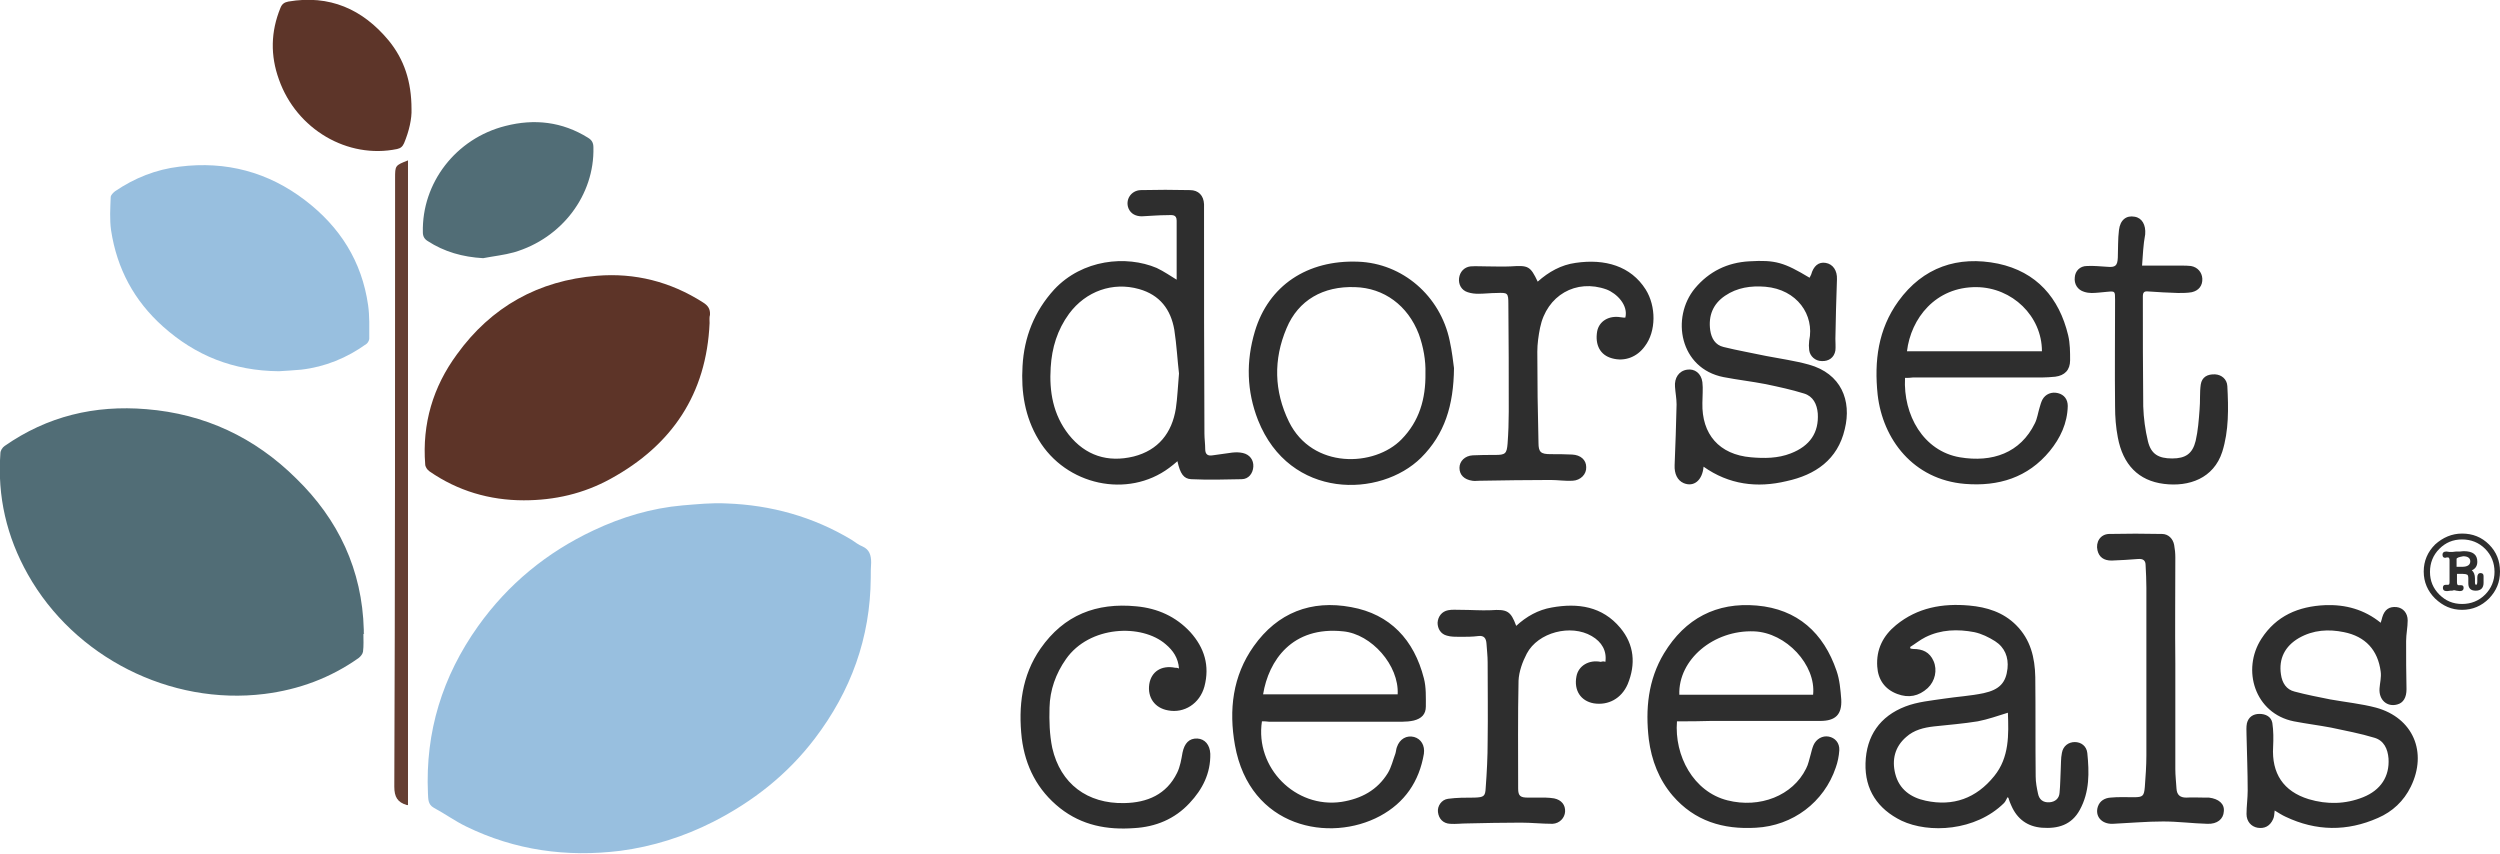 <svg version="1.1" id="Layer_1" xmlns="http://www.w3.org/2000/svg" x="0" y="0" width="639.1" height="218.2" xml:space="preserve"><style>.st0{fill:#2e2e2e}.st1{fill:#98bfdf}.st2{fill:#516d76}</style><path class="st0" d="M513.2 203.8c-.3.5-.5 1.1-.9 1.5-7.3 7.2-19.2 7.8-26.2 4.5-6.1-3-9.4-7.9-9.2-14.7.2-7 3.7-12 10.2-14.5 3.1-1.2 6.6-1.5 9.9-2 3.3-.5 6.8-.7 10.1-1.4 4.1-.9 5.7-2.7 6.1-6.3.3-2.9-.7-5.4-3.2-7-1.6-1-3.4-1.9-5.3-2.3-4.2-.8-8.5-.7-12.5 1.3-1.4.7-2.6 1.7-3.9 2.5 0 .1.1.3.1.4.2 0 .4.1.7.1 2.4 0 4.2.8 5.2 3.1s.4 5.1-1.5 6.9c-2.3 2.1-4.9 2.6-7.8 1.5-3.2-1.2-4.9-3.7-5.1-7-.3-4.4 1.5-7.9 4.8-10.6 5.5-4.5 11.9-5.6 18.7-5 4.5.4 8.7 1.7 12 5 3.7 3.7 4.8 8.3 4.9 13.3.1 8.5 0 16.9.1 25.4 0 1.5.3 3 .6 4.4.3 1.5 1.3 2.3 2.9 2.2 1.5-.1 2.5-1 2.6-2.4.2-2 .2-4 .3-5.9.1-1.4 0-2.9.3-4.3.3-1.8 1.7-2.8 3.3-2.8 1.6 0 3 1 3.2 2.8.5 5 .6 9.9-1.9 14.5-2.1 3.9-5.6 4.9-9.7 4.6-3.7-.3-6.3-2.2-7.8-5.6-.3-.6-.5-1.2-.7-1.8 0-.2-.1-.3-.3-.4zm.1-21.6c-2.6.8-5.1 1.7-7.7 2.2-3.7.6-7.5.9-11.2 1.3-2.6.3-5.1.9-7.1 2.7-2.9 2.5-3.7 5.8-2.8 9.4 1 4 4 6.1 7.8 6.9 7 1.5 12.9-.6 17.5-6.3 3.9-4.8 3.7-10.6 3.5-16.2zM300.8 71.5V56.4c0-1.7-1.3-1.4-2.4-1.4-2.2 0-4.3.2-6.5.3-1.5 0-2.8-.6-3.4-2-.9-2.2.6-4.6 3.1-4.7 4.2-.1 8.4-.1 12.6 0 2.2 0 3.5 1.4 3.6 3.6V54c0 18.9 0 37.8.1 56.8 0 1.3.2 2.7.2 4 0 1.4.7 1.8 1.9 1.6 1.7-.2 3.3-.5 5-.7.9-.1 1.8-.1 2.7.1 1.8.4 2.8 1.8 2.7 3.5-.1 1.7-1.2 3.2-3 3.2-4.3.1-8.6.2-12.9 0-1.9-.1-2.8-1.4-3.5-4.6-.7.6-1.4 1.2-2.1 1.7-10.6 7.9-26.4 4.5-33.4-7.2-3.5-5.8-4.5-12.2-4.1-18.8.4-7.4 3-14 8.1-19.6 7.2-7.7 18.4-8.8 26.2-5.5 1.9.9 3.6 2.1 5.1 3zm.6 24c-.4-3.4-.6-7.3-1.2-11.2-.9-5.2-3.7-8.9-9-10.4-6.7-1.9-13.6.5-17.9 6.3-3 4.1-4.4 8.7-4.7 13.7-.4 6.2.6 12.1 4.6 17.2 4.3 5.4 10 7.2 16.6 5.6 6.3-1.6 9.8-6 10.8-12.3.4-2.7.5-5.6.8-8.9zM428.7 184.4c-.7 8.8 4.2 18 12.9 20.2 8.3 2.1 16.7-1.2 20.1-8.1.6-1.1.8-2.4 1.2-3.7.2-.8.4-1.6.7-2.3.7-1.6 2.3-2.5 3.9-2.2 1.6.3 2.8 1.6 2.7 3.5-.1 1.5-.4 3-.9 4.4-3 8.9-11 14.9-20.4 15.4-8.4.5-15.7-1.7-21.3-8.2-3.5-4.1-5.4-9-6.1-14.4-.9-7.7-.2-15.2 3.9-22 5.4-8.9 13.4-13.1 23.7-12.2 10.4.9 17.1 7 20.4 16.7.8 2.3 1 4.8 1.2 7.3.2 3.9-1.5 5.5-5.4 5.5h-28c-2.7.1-5.6.1-8.6.1zm34.8-6.8c.8-7.6-6.9-15.9-15.1-16.2-10.3-.4-19.4 7.2-19.1 16.2h34.2zM435.5 119.3c-.3 3.5-2.5 5.3-5.1 4.2-1.6-.7-2.4-2.4-2.3-4.6.2-5.2.4-10.3.5-15.5 0-1.5-.3-3-.4-4.5-.2-2.3 1-4.1 3.1-4.4 1.9-.3 3.6.9 3.9 3.2.2 1.7 0 3.5 0 5.3-.2 8 4.3 13.2 12.4 13.9 3.4.3 6.9.3 10.2-1 4.9-1.9 7.2-5.3 6.9-10.2-.2-2.4-1.2-4.4-3.5-5.1-3.2-1-6.5-1.7-9.8-2.4-3.6-.7-7.2-1.1-10.8-1.8-11.2-2.2-13.5-15.2-7.3-22.7 3.6-4.3 8.3-6.6 13.9-6.9 6.7-.4 8.9.3 15.4 4.2.1-.3.3-.5.4-.8.6-2.2 1.9-3.3 3.7-3 1.9.3 3 2 2.9 4.2-.2 5.1-.3 10.1-.4 15.2 0 1 .1 2.1 0 3-.3 1.8-1.7 2.8-3.5 2.7-1.6 0-3-1.2-3.2-2.8-.1-.8-.1-1.6 0-2.4 1.4-6.6-3.1-13.1-11.2-13.8-3.7-.3-7.2.2-10.3 2.3-3.1 2.1-4.3 5.1-3.8 8.8.3 2.1 1.3 3.8 3.4 4.3 3.6.9 7.2 1.5 10.9 2.3 3.6.7 7.3 1.2 10.9 2.2 8.3 2.3 11 9.2 9.2 16.5-1.8 7.8-7.5 11.7-14.9 13.3-7.5 1.8-14.7.9-21.2-3.7zM322.6 184.4c-1.8 11.9 8.6 22.3 20.3 20.6 5.1-.8 9.2-3 11.9-7.4.9-1.5 1.3-3.3 1.9-4.9.2-.6.2-1.2.4-1.7.7-2.1 2.5-3.1 4.4-2.6 1.8.5 2.8 2.2 2.5 4.3-1.2 7.1-4.9 12.5-11.2 15.9-12.8 6.9-33.3 3.1-37.1-18.1-1.6-9-.6-17.7 4.8-25.3 6.1-8.6 14.7-11.9 24.9-10 10 1.8 16.1 8.4 18.6 18.2.6 2.3.5 4.8.5 7.2 0 2-1.1 3.1-3.1 3.6-.9.2-1.9.3-2.9.3h-34.1c-.6-.1-1.2-.1-1.8-.1zm.3-6.9h34.4c.4-7.4-6.7-15.4-13.9-16.1-13.1-1.4-19.1 7.5-20.5 16.1zM487 96.6c-.5 9.5 4.7 18.7 14 20.3 8.3 1.4 15.5-1.1 19.2-8.7.6-1.2.8-2.7 1.2-4 .2-.7.4-1.4.7-2 .8-1.5 2.4-2.1 4-1.7 1.6.4 2.5 1.6 2.5 3.3-.1 4.4-1.9 8.2-4.6 11.5-5.6 6.8-13.1 9.1-21.7 8.4-13.2-1.1-21-11.4-22.3-22.8-.9-8.6.1-16.7 5.3-23.9 6.3-8.7 15.2-11.7 25.5-9.6 9.8 2.1 15.6 8.7 17.9 18.3.5 2.1.5 4.3.5 6.4 0 2.5-1.4 3.9-3.8 4.2-1.1.1-2.3.2-3.4.2h-33c-.6.1-1.3.1-2 .1zm35-6.8c0-9-7.6-16.3-16.7-16.4-10.5-.1-16.8 8-17.8 16.4H522zM581.5 207.2c-.1.8-.1 1.6-.4 2.2-.8 1.8-2.2 2.5-4 2.2-1.6-.3-2.8-1.6-2.8-3.5 0-2 .3-4 .3-6 0-4.8-.2-9.6-.3-14.3 0-1-.1-1.9.1-2.9.4-1.6 1.6-2.4 3.2-2.4s3 .7 3.3 2.3c.3 2 .3 4.1.2 6.1-.4 6.8 2.6 11.4 9.1 13.4 4.7 1.4 9.4 1.3 13.9-.5s6.8-5.3 6.5-9.9c-.2-2.5-1.2-4.6-3.6-5.3-3.6-1.1-7.4-1.8-11.1-2.6-3.2-.6-6.4-1-9.5-1.6-10-2-13.4-13.2-8.3-21.1 3.8-5.9 9.5-8.3 16.3-8.6 5.2-.2 10 1.1 14.2 4.5.2-.6.3-1 .4-1.4.6-2 1.8-2.8 3.7-2.6 1.6.2 2.8 1.5 2.8 3.4 0 1.8-.4 3.5-.4 5.3 0 4.1 0 8.2.1 12.3 0 2.1-.8 3.5-2.4 3.9-2.6.7-4.7-1.2-4.5-4.1.1-1.4.5-2.9.3-4.3-.7-5.5-3.9-9-9.4-10.1-3.9-.8-7.8-.6-11.5 1.5-3.6 2.1-5.2 5.3-4.6 9.3.3 2.2 1.4 3.9 3.5 4.4 3 .8 6.1 1.4 9.1 2 3.9.7 7.9 1.1 11.7 2.1 9.5 2.6 13.2 11.4 8.9 20.2-1.8 3.7-4.7 6.4-8.4 8-7.9 3.5-15.8 3.4-23.6-.3-.9-.4-1.8-1-2.8-1.6zM371.7 94.1c-.1 9.6-2.4 16.9-8.4 22.9-10.4 10.3-33.6 10.8-41.7-9.6-2.9-7.4-3.1-15-.8-22.7 3.5-11.7 13.4-18.3 26.4-17.8 11.3.4 21 8.7 23.4 20.2.6 2.7.9 5.5 1.1 7zm-7.3 1.3c.1-3.2-.5-6.7-1.7-10-2.8-7.3-8.9-11.8-16.3-12-8.1-.3-14.5 3.3-17.5 10.5-3.4 8-3.2 16.1.6 23.9 6 12.2 21.9 11.6 28.8 4.5 4.5-4.6 6.2-10.3 6.1-16.9zM301.4 170.9c-.2-2.7-1.5-4.6-3.4-6.2-6.1-5.3-19.5-4.8-25.5 3.8-2.6 3.7-4.1 7.9-4.2 12.4-.1 3.4 0 6.9.7 10.3 2.1 9.2 9 14.3 18.4 14.1 5.9-.1 10.8-2.2 13.5-7.7.8-1.6 1.1-3.5 1.4-5.2.5-2.4 1.7-3.7 3.8-3.6 1.9.1 3.2 1.6 3.3 3.9.1 5-2 9.1-5.3 12.6-3.8 4.1-8.7 6.1-14.2 6.4-6.9.5-13.3-.7-18.9-5.1-5.8-4.6-8.9-10.7-9.8-17.9-.9-8.1 0-16 4.8-22.9 6-8.6 14.3-11.8 24.5-10.8 5.4.5 10.1 2.6 13.8 6.6 3.6 4 5 8.6 3.6 13.9-1.2 4.4-5.2 6.9-9.3 6.1-3.4-.6-5.3-3.3-4.8-6.7.5-3.2 3.1-4.9 6.6-4.2.3 0 .6 0 1 .2zM415.5 81.2c.8-3.2-2.2-6.2-4.8-7.2-7.8-2.8-15.3 1.5-17 9.8-.4 2-.7 4.1-.7 6.1 0 7.8.1 15.5.3 23.3 0 2.4.6 2.9 3.1 2.9 1.8 0 3.7 0 5.5.1 2.2.1 3.6 1.4 3.6 3.2.1 1.8-1.4 3.4-3.5 3.5-1.9.1-3.8-.2-5.6-.2-6.1 0-12.1.1-18.2.2-.6 0-1.2.1-1.8 0-2.1-.3-3.3-1.5-3.3-3.3 0-1.7 1.4-3.1 3.4-3.2 1.9-.1 3.8-.1 5.7-.1 2.6 0 3-.3 3.2-2.9.2-2.7.3-5.5.3-8.2 0-9.2 0-18.3-.1-27.5 0-2.9-.2-2.9-3-2.8-1.6 0-3.1.2-4.7.2-.9 0-1.8-.1-2.7-.4-1.6-.5-2.4-2-2.2-3.6.2-1.6 1.3-2.8 2.9-3 1.4-.1 2.8 0 4.2 0 2 0 4.1.1 6.1 0 4.5-.3 5-.1 6.9 3.9 2.8-2.5 6-4.3 9.7-4.8 7.5-1.1 14.1.8 17.9 6.8 2.7 4.3 2.7 10.7-.2 14.5-2 2.8-5.2 4-8.4 3.1-3-.8-4.4-3.4-3.8-6.9.5-2.6 3-4.1 6-3.6.6.1.9.1 1.2.1zM410.4 169.2c.4-2.8-.9-5.1-3.5-6.6-5.3-3.1-13.7-1-16.6 4.5-1.1 2.1-2 4.6-2.1 6.9-.2 9.2-.1 18.4-.1 27.6 0 1.9.6 2.3 2.5 2.3h4.5c.7 0 1.5.1 2.2.2 1.9.4 2.9 1.7 2.8 3.4-.1 1.6-1.4 3-3.2 3.1-2.7 0-5.4-.3-8.1-.3-4.6 0-9.1.1-13.7.2-1.5 0-2.9.2-4.4.1-1.8-.1-2.9-1.3-3.1-3-.2-1.5.9-3.2 2.6-3.4 2.2-.3 4.5-.3 6.8-.3 2.3-.1 2.7-.3 2.8-2.5.3-4 .5-7.9.5-11.9.1-6.7 0-13.5 0-20.2 0-1.6-.2-3.2-.3-4.8-.1-1.3-.6-2.1-2.1-1.9-1.5.2-3.1.2-4.7.2-1.1 0-2.3 0-3.3-.3-1.6-.4-2.4-1.8-2.4-3.3.1-1.6 1.1-2.9 2.7-3.2 1-.2 2.1-.1 3.2-.1 2.6 0 5.2.2 7.7.1 4.2-.3 5.1.2 6.5 4 2.6-2.4 5.6-4.1 9.1-4.7 6.7-1.2 12.9-.3 17.5 5.2 3.6 4.3 4 9.3 1.9 14.4-1.6 3.7-5 5.5-8.7 4.9-3.3-.6-5.1-3.3-4.4-6.9.5-2.7 3.2-4.3 6.2-3.7.7-.2.9-.1 1.2 0zM547.6 67.9h10.1c.8 0 1.6 0 2.4.1 1.7.3 2.8 1.6 2.9 3.2.1 1.8-.9 3.1-2.7 3.5-1.1.2-2.4.2-3.5.2-2.6-.1-5.2-.2-7.7-.4-1-.1-1.3.3-1.3 1.3 0 9.4 0 18.8.1 28.1.1 3 .5 6 1.2 8.9.8 3.3 2.7 4.4 6.2 4.4 3.4 0 5.2-1.2 6-4.5.6-2.6.8-5.3 1-8 .2-2.1 0-4.3.3-6.4.3-1.9 1.7-2.7 3.7-2.6 1.6.1 3 1.2 3.1 3 .3 5.7.4 11.4-1.3 16.8-2.2 6.8-8.5 9-14.9 8.2-6.5-.8-10.5-4.9-11.8-11.9-.5-2.6-.7-5.2-.7-7.9-.1-9.1 0-18.2 0-27.3 0-2.2 0-2.2-2.1-2-1.3.1-2.6.3-3.9.3-.6 0-1.3-.1-1.9-.3-1.7-.5-2.6-2-2.4-3.7.1-1.6 1.3-2.9 3.1-2.9 1.7-.1 3.4.1 5.2.2 2.1.2 2.6-.3 2.7-2.3.1-2.4 0-4.8.3-7.1.3-2.6 1.9-3.8 4-3.4 1.9.3 2.9 2.1 2.7 4.5-.5 2.6-.6 5.4-.8 8zM556.1 169.6v27c0 1.7.2 3.3.3 5 .1 1.6.9 2.3 2.5 2.3 1.6-.1 3.1 0 4.7 0h1.1c2.5.3 4 1.6 3.8 3.5-.1 2-1.7 3.3-4.2 3.2-3.8-.1-7.5-.6-11.3-.6-4.3 0-8.6.4-12.9.6-2.9.1-4.6-2-3.8-4.4.5-1.5 1.8-2.2 3.2-2.3 2-.2 4-.1 6-.1 2.3 0 2.6-.3 2.8-2.6.2-2.7.4-5.4.4-8.1v-42.8c0-1.9-.1-3.9-.2-5.8 0-1.2-.6-1.7-1.9-1.6-2.3.2-4.5.3-6.8.4-2 0-3.2-.9-3.6-2.6-.5-2.1.7-4.1 2.9-4.2 4.5-.1 9.1-.1 13.6 0 1.6 0 2.8 1.2 3.1 2.8.2 1.1.3 2.1.3 3.2 0 9.1-.1 18.1 0 27.1zM629.4 136.4c2.7 0 5 .9 6.9 2.8 1.9 1.9 2.8 4.2 2.8 6.9s-.9 4.9-2.8 6.9c-1.9 1.9-4.2 2.9-6.9 2.9s-4.9-1-6.9-2.9c-1.9-1.9-2.9-4.2-2.9-6.9s1-5 2.9-6.9c2-1.8 4.3-2.8 6.9-2.8zm0 18c2.3 0 4.3-.8 5.9-2.4 1.6-1.6 2.4-3.6 2.4-5.8 0-2.3-.8-4.3-2.4-5.9-1.6-1.6-3.6-2.4-5.9-2.4-2.3 0-4.2.8-5.8 2.4-1.6 1.6-2.4 3.6-2.4 5.9 0 2.3.8 4.2 2.4 5.8 1.6 1.6 3.5 2.4 5.8 2.4zm3.9-10.8c0 1.1-.5 1.8-1.4 2.2.5.4.8 1.1.8 2.1v.9c0 .5.1.7.3.7.2 0 .3-.3.3-.9v-1c0-.7.3-1.1.8-1.1.6 0 .8.3.8.8V149c0 1.3-.7 2-2 2s-1.9-.6-1.9-1.9V147.9c0-.6-.1-.9-.3-1-.2-.1-.6-.2-1.2-.2h-1.3c-.1 0-.1 0-.1.1v2c0 .5.1.8.4.8H629.1c.5 0 .7.2.7.7 0 .5-.3.8-.9.8h-.2l-.7-.1c-.1 0-.2 0-.4-.1h-.3c-.1 0-.2 0-.4.1h-.5l-.7.1h-.3c-.6 0-.9-.3-.9-.8s.2-.8.7-.8H625.8c.3 0 .4-.2.4-.7v-5.6c0-.1 0-.3-.1-.5 0 0 0-.1-.1-.1 0-.1-.1-.1-.3-.1h-.2c-.1 0-.3.1-.4.1-.5 0-.7-.3-.7-.8s.3-.8.9-.8h.2l.7.1h.6s.3 0 1-.1h1c.2 0 .6-.1 1-.1 2.4 0 3.5.9 3.5 2.7zm-5.3-.7v2H629.4c1.4 0 2.1-.5 2.1-1.4 0-.8-.6-1.3-1.8-1.3-1.1.2-1.7.4-1.7.7z"/><g><path class="st1" d="M222.6 147.7c-.1 15.4-5.1 29-14.3 41.1-7 9.2-15.8 16.1-26 21.3-7.5 3.8-15.4 6.3-23.7 7.4-13.7 1.7-26.9-.1-39.4-6.2-2.9-1.4-5.5-3.3-8.3-4.8-1.6-.9-1.4-2.4-1.5-3.7-.7-15.7 3.7-29.9 12.8-42.7 7.7-10.8 17.6-18.9 29.5-24.5 7.2-3.4 14.8-5.7 22.8-6.4 3.7-.3 7.5-.7 11.2-.5 11.4.4 22.2 3.4 32 9.3.9.6 1.8 1.3 2.8 1.7 1.8.8 2.2 2.3 2.2 4.1-.1 1.3-.1 2.6-.1 3.9z"/><path class="st2" d="M92.9 162c0 1.5.1 3.1-.1 4.6-.1.6-.6 1.2-1.1 1.6-7.2 5.1-15.3 8.1-24.1 9.2-24.1 3-48.6-9.4-60.5-30.6-5.4-9.6-7.8-19.9-7-30.9 0-.7.5-1.5 1.1-1.9 10.9-7.6 23-10.5 36.2-9.4 14.9 1.2 27.7 7.2 38.3 17.7C86.5 132.8 92.6 145.7 93 161v.6c0 .1 0 .3.1.4h-.2z"/><path d="M181.4 82.6c-.8 18.1-9.6 31.2-25.3 39.8-6.9 3.8-14.3 5.5-22.2 5.5-8.7 0-16.9-2.4-24.1-7.4-.6-.4-1.1-1.2-1.1-1.8-.8-10.4 2-19.8 8.1-28.1 8.8-12.2 20.9-18.9 35.8-20.1 9.7-.8 18.8 1.5 27.1 6.8 1.3.8 1.9 1.7 1.8 3.2-.2.6-.1 1.4-.1 2.1z" fill="#5d3428"/><path class="st1" d="M71.3 94.9c-11.7-.1-21.3-4-29.6-11.4-7.4-6.6-11.8-14.8-13.3-24.6-.4-2.8-.2-5.7-.1-8.5 0-.5.6-1.1 1.1-1.5 5-3.4 10.5-5.6 16.5-6.3C57.8 41.1 68.6 44 78 51.2 86.9 58 92.5 66.8 94.1 78c.4 2.8.3 5.7.3 8.6 0 .4-.4 1.1-.7 1.3-5 3.6-10.6 5.9-16.7 6.6-2.1.2-4.2.3-5.7.4z"/><path class="st2" d="M123.5 66c-5.2-.3-9.9-1.6-14.2-4.4-.8-.5-1.2-1.2-1.2-2.2-.3-12.6 8.4-24 21.1-27.2 7.4-1.9 14.5-1.1 21.1 3 1 .6 1.4 1.3 1.4 2.5.3 12.1-8 23.2-20.3 26.8-2.5.7-5.3 1-7.9 1.5z"/><path d="M105.2 27.9c.1 2.4-.6 5.6-1.9 8.7-.4.9-.9 1.3-1.8 1.5-12.6 2.6-25.7-5-30.2-17.8-2.2-6.1-2.1-12.2.4-18.3.4-1 1-1.4 2-1.6 10.5-1.8 19 1.9 25.7 10 3.9 4.8 5.8 10.4 5.8 17.5z" fill="#5d3529"/><path d="M104.3 205.8h-.3c-2.4-.7-3.2-2.1-3.2-4.7.2-51.8.2-103.6.2-155.5 0-3.3 0-3.3 3.3-4.6v164.8z" fill="#653e32"/></g></svg>